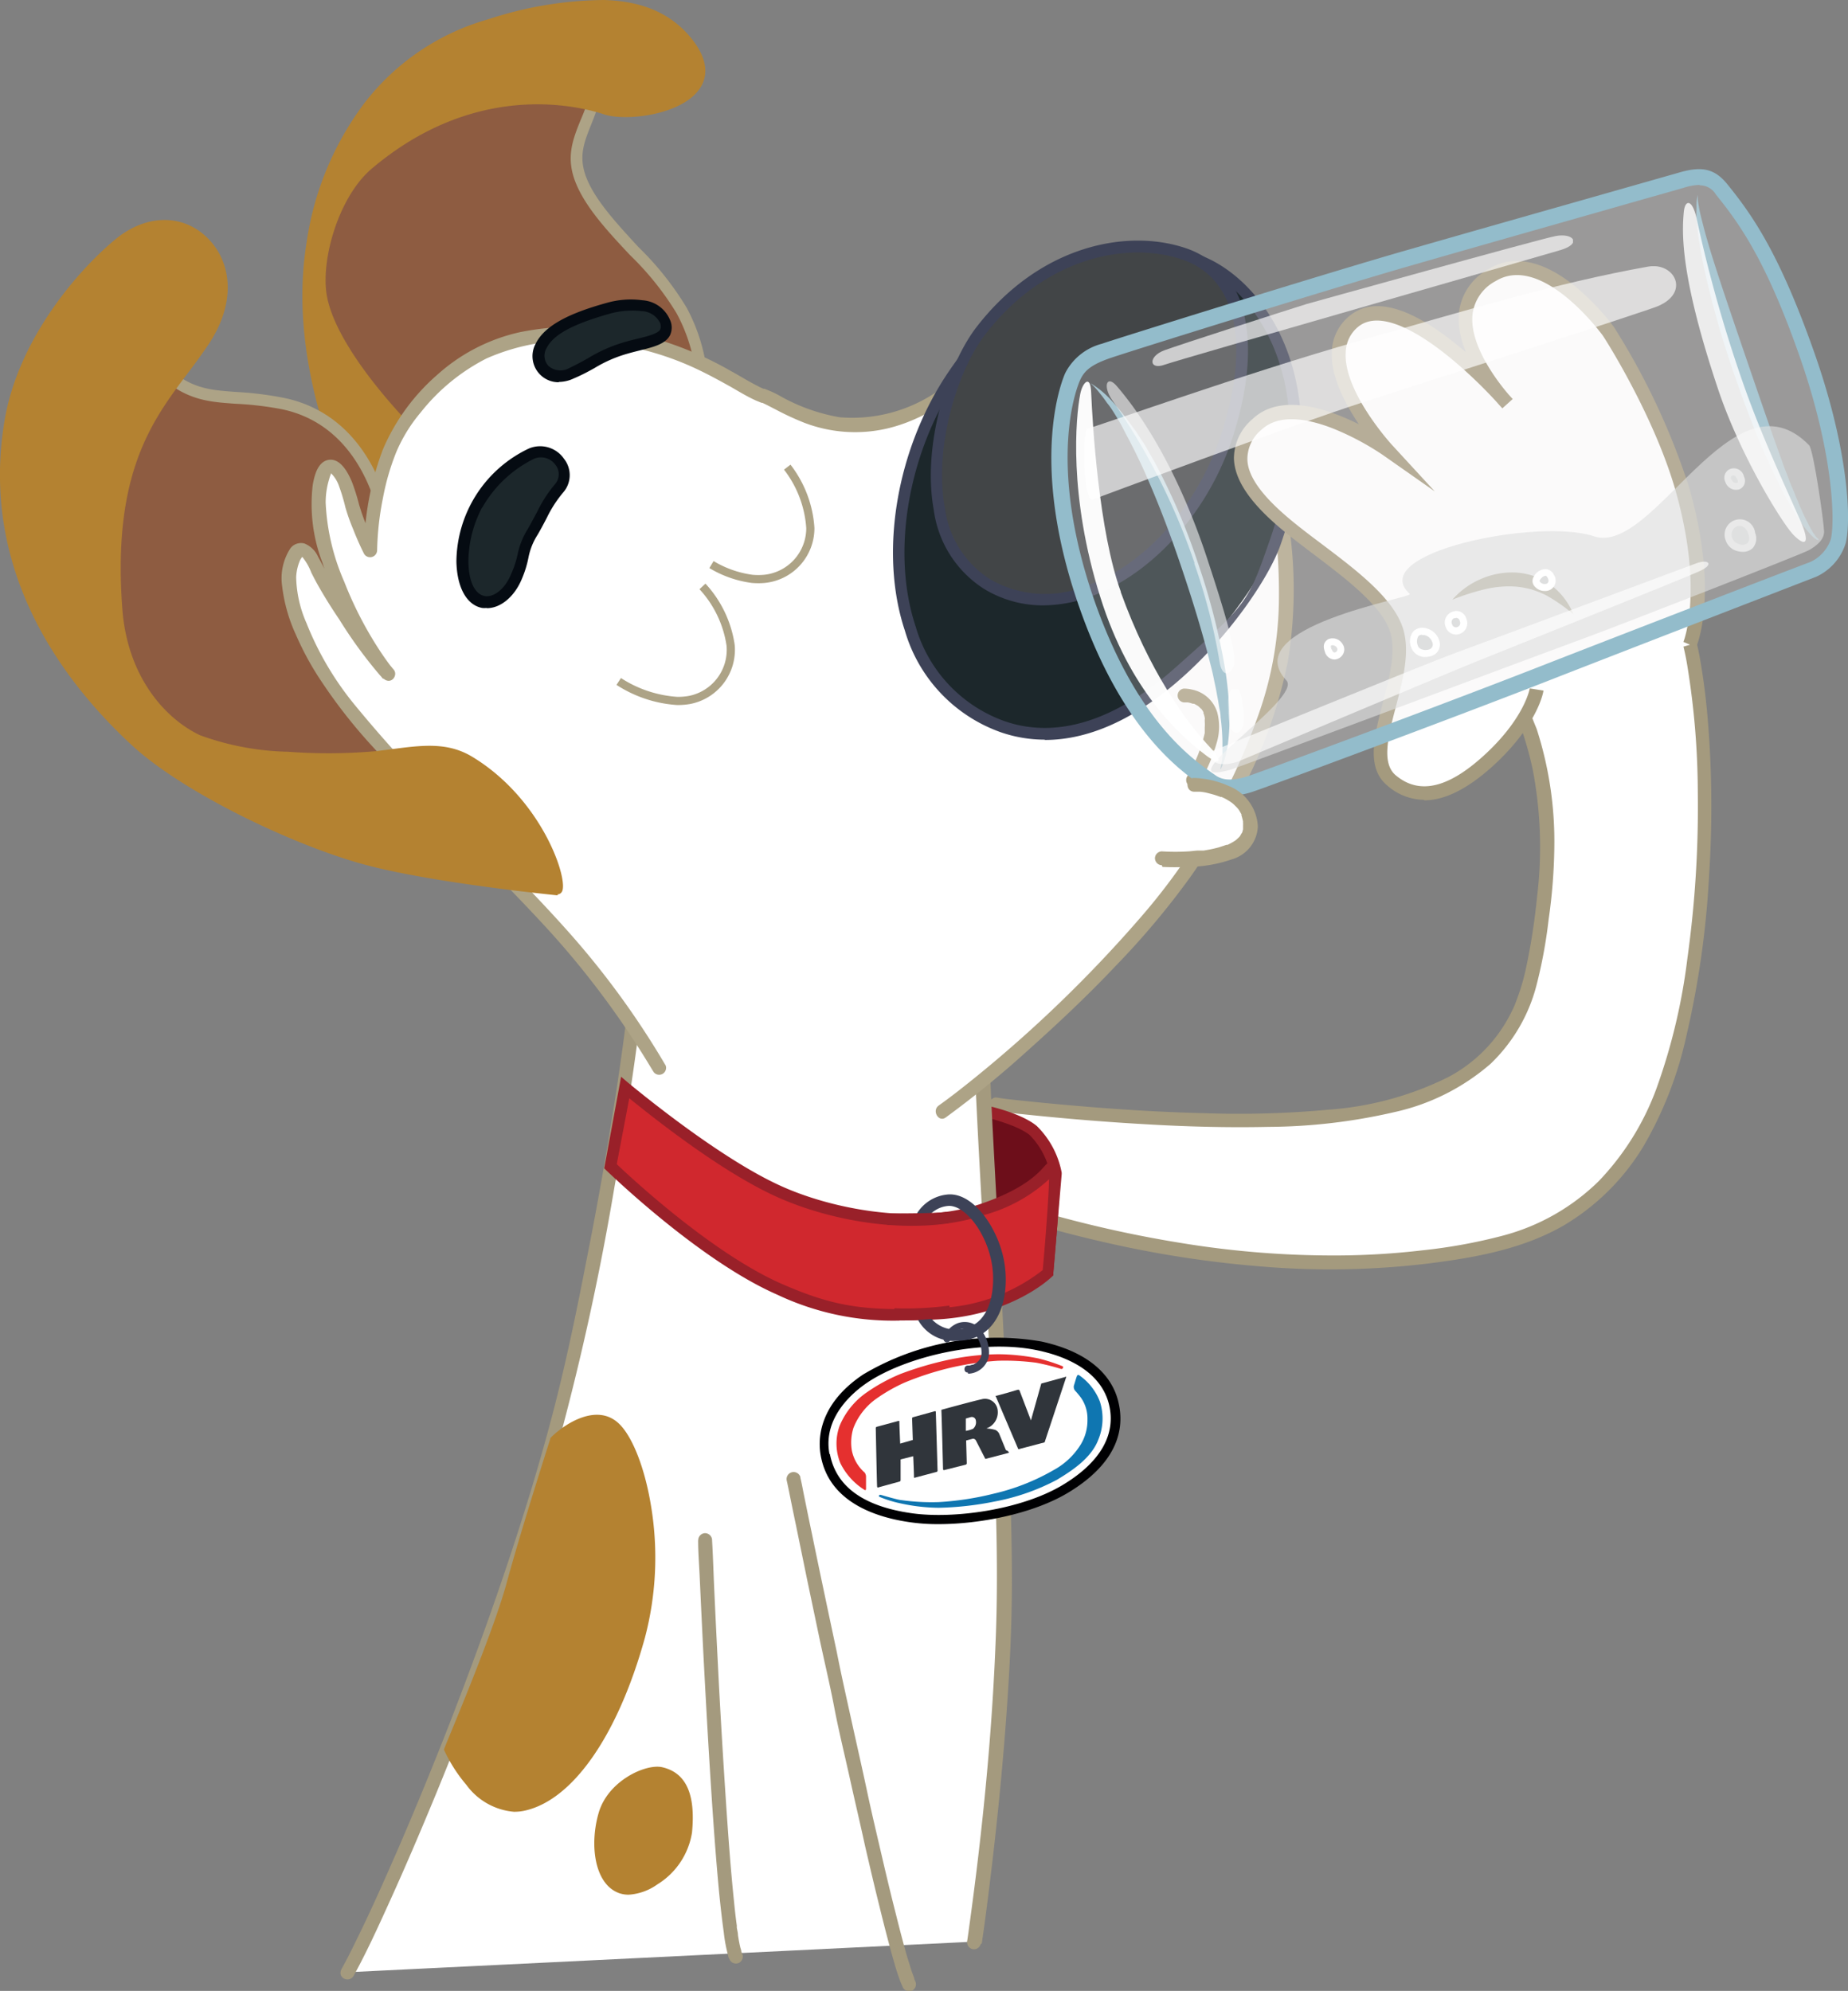 <svg xmlns="http://www.w3.org/2000/svg" xmlns:xlink="http://www.w3.org/1999/xlink" viewBox="0 0 178.52 192.29"><rect x="0" y="0" width="178.52" height="192.29" fill="#808080" stroke="none"/><defs><style>.cls-1,.cls-41{fill:none;}.cls-2{fill:#dedfdf;}.cls-3{fill:#fff;}.cls-4{fill:#93bccb;}.cls-5{fill:#a49a7e;}.cls-6{fill:#6d0e1a;}.cls-7{fill:#992029;}.cls-8{fill:#8e5c41;}.cls-9{fill:#ada386;}.cls-10{fill:#b48231;}.cls-11{fill:#1c272b;}.cls-12{fill:#3d4257;}.cls-13{fill:#424547;}.cls-14{fill:#e2f3f6;}.cls-15{fill:#000002;}.cls-16{fill:#050b12;}.cls-17{fill:#d0282e;}.cls-18{fill:#30353b;}.cls-19{fill:#e5302f;}.cls-20{fill:#0f76b1;}.cls-21{opacity:0.24;}.cls-22{clip-path:url(#clip-path);}.cls-23{fill:#edecec;}.cls-24{opacity:0.63;}.cls-25{clip-path:url(#clip-path-3);}.cls-26{clip-path:url(#clip-path-4);}.cls-27{opacity:0.56;}.cls-28{clip-path:url(#clip-path-5);}.cls-29{opacity:0.53;}.cls-30{clip-path:url(#clip-path-7);}.cls-31{opacity:0.81;}.cls-32{clip-path:url(#clip-path-9);}.cls-33{opacity:0.66;}.cls-34{clip-path:url(#clip-path-11);}.cls-35{clip-path:url(#clip-path-12);}.cls-36{clip-path:url(#clip-path-13);}.cls-37{clip-path:url(#clip-path-14);}.cls-38{clip-path:url(#clip-path-15);}.cls-39{opacity:0.97;}.cls-40{clip-path:url(#clip-path-17);}.cls-41{stroke:#ada386;stroke-miterlimit:10;stroke-width:0.79px;}</style><clipPath id="clip-path"><rect class="cls-1" x="102.17" y="17" width="75.46" height="59.16"/></clipPath><clipPath id="clip-path-3"><rect class="cls-1" x="116.99" y="41.17" width="59.22" height="33.44"/></clipPath><clipPath id="clip-path-4"><rect class="cls-1" x="116.99" y="41.17" width="59.22" height="33.44"/></clipPath><clipPath id="clip-path-5"><rect class="cls-1" x="106.96" y="36.84" width="12.32" height="28.2"/></clipPath><clipPath id="clip-path-7"><rect class="cls-1" x="118.62" y="66.58" width="1.55" height="4.26"/></clipPath><clipPath id="clip-path-9"><rect class="cls-1" x="162.58" y="19.61" width="11.87" height="32.73"/></clipPath><clipPath id="clip-path-11"><rect class="cls-1" x="111.32" y="22.74" width="40.63" height="12.62"/></clipPath><clipPath id="clip-path-12"><rect class="cls-1" x="111.32" y="22.74" width="40.63" height="12.62"/></clipPath><clipPath id="clip-path-13"><rect class="cls-1" x="116.92" y="54.25" width="48.13" height="19.56"/></clipPath><clipPath id="clip-path-14"><rect class="cls-1" x="116.92" y="54.25" width="48.13" height="19.56"/></clipPath><clipPath id="clip-path-15"><rect class="cls-1" x="104.72" y="25.71" width="57.2" height="22.56"/></clipPath><clipPath id="clip-path-17"><rect class="cls-1" x="103.94" y="36.86" width="13.77" height="36.66"/></clipPath></defs><g id="Layer_2" data-name="Layer 2"><g id="Layer_1-2" data-name="Layer 1"><path class="cls-2" d="M167,52.07c.31,1.16,2.75,1.39,2.22-.5s-2.65-1.11-2.22.5"/><path class="cls-3" d="M168.36,53.3a2,2,0,0,1-.48-.06,1.61,1.61,0,0,1-1.19-1.09,1.48,1.48,0,1,1,2.86-.67,1.41,1.41,0,0,1-.24,1.46,1.33,1.33,0,0,1-.95.36m-.31-2.49a.52.52,0,0,0-.18,0,.88.88,0,0,0-.54,1.15,1,1,0,0,0,.72.61.83.83,0,0,0,.78-.12.84.84,0,0,0,.08-.8c-.18-.65-.55-.86-.86-.86"/><path class="cls-2" d="M166.92,46.41c.31.85,1.54.72,1.18-.27s-1.49-.57-1.18.27"/><path class="cls-3" d="M167.66,47.31a1.12,1.12,0,0,1-1-.78h0a.91.91,0,0,1,.5-1.24,1,1,0,0,1,1.31.74.89.89,0,0,1-.44,1.23,1.13,1.13,0,0,1-.32.05m-.43-1a.46.46,0,0,0,.52.33c.14-.05.07-.28,0-.37-.12-.31-.31-.4-.45-.34s-.19.16-.11.38"/><path class="cls-4" d="M175.63,52.18a1.48,1.48,0,0,1-.47-.31l-.21-.2-.19-.21c-.13-.14-.25-.29-.36-.43a5,5,0,0,1-.34-.46c-.23-.3-.43-.62-.63-.94s-.39-.64-.58-1q-1.11-2-2-4c-1.24-2.72-2.29-5.51-3.27-8.33s-1.84-5.67-2.54-8.58c-.09-.36-.18-.73-.26-1.09s-.17-.73-.24-1.1c-.14-.74-.29-1.47-.4-2.21-.06-.37-.11-.74-.15-1.12s-.08-.74-.11-1.12,0-.75,0-1.13a3.55,3.55,0,0,1,.14-1.12,4.06,4.06,0,0,0,.09,1.1c.06.37.14.73.23,1.09.18.71.36,1.43.57,2.13.41,1.43.87,2.83,1.33,4.24.93,2.8,1.89,5.6,2.85,8.4s1.92,5.6,2.92,8.38l.38,1.05.39,1c.12.35.26.69.4,1s.27.69.41,1c.28.68.57,1.36.9,2a13.55,13.55,0,0,0,.52,1l.14.24.16.22a1.45,1.45,0,0,0,.38.4"/><path class="cls-3" d="M96.22,106.66s20.64,2.58,33,1.06c12.67-1.55,17.43-6.71,18.94-14.54C150.37,81.87,149.68,75,146.83,68c-4.39-10.66,8-21.8,15.47-8.58,2,3.45,3.74,20.16.75,36.68-2.16,12-7.05,21.4-19,24.08-18.56,4.16-37.62-.56-47.92-3.89"/><path class="cls-5" d="M96.22,107.33c1.39.17,2.78.31,4.18.45,3.32.33,6.65.6,10,.79,4,.24,8.07.36,12.1.27a55.22,55.22,0,0,0,12.22-1.43,21.06,21.06,0,0,0,9.27-4.66,16.05,16.05,0,0,0,4.42-7.52,46.51,46.51,0,0,0,1.19-6.42,53,53,0,0,0,.55-7,35.35,35.35,0,0,0-1.71-11.42,35.76,35.76,0,0,1-1.7-5.09,11.07,11.07,0,0,1,.22-4.65,9.38,9.38,0,0,1,.78-2,10,10,0,0,1,.54-1,8.34,8.34,0,0,1,.59-.8,8.63,8.63,0,0,1,.71-.77l.38-.34.34-.28a9.23,9.23,0,0,1,.84-.54,3.68,3.68,0,0,1,.44-.23l.19-.09.06,0,.09,0a8.84,8.84,0,0,1,1-.3l.45-.09h.13l.27,0a7,7,0,0,1,1,0,5.38,5.38,0,0,1,.9.16,8.29,8.29,0,0,1,3.91,2.49,15.09,15.09,0,0,1,1.86,2.49,7.77,7.77,0,0,1,.47.84l.06.14c.07.14,0-.11,0,0s.1.24.14.36a22.32,22.32,0,0,1,.9,3.69,76.89,76.89,0,0,1,1,12.15,105.71,105.71,0,0,1-1,16,57.61,57.61,0,0,1-3,12.62,25.72,25.72,0,0,1-5.54,8.9,20.76,20.76,0,0,1-9.31,5.3,51.65,51.65,0,0,1-7.72,1.41,73.46,73.46,0,0,1-8.13.5,90.78,90.78,0,0,1-15.18-1.2,114.78,114.78,0,0,1-12.81-2.82q-2.48-.69-4.92-1.48c-.82-.26-1.17,1-.36,1.29q5.56,1.8,11.26,3.07a104.22,104.22,0,0,0,14.5,2.2,79.27,79.27,0,0,0,16.15-.28c4.54-.57,9.18-1.39,13.18-3.72a22.32,22.32,0,0,0,7.61-7.57A36.85,36.85,0,0,0,162.92,100a88.23,88.23,0,0,0,2.18-15.43,102.27,102.27,0,0,0-.1-14.75c-.15-1.9-.37-3.79-.69-5.67a24.11,24.11,0,0,0-.91-3.82,12.9,12.9,0,0,0-2.57-4.14,10.27,10.27,0,0,0-4.27-3,7.79,7.79,0,0,0-8,2,11.67,11.67,0,0,0-3.35,8.64,13,13,0,0,0,.36,2.63,21.63,21.63,0,0,0,.91,2.6,33.67,33.67,0,0,1,1.59,5.3,39.77,39.77,0,0,1,.4,12.37,61.31,61.31,0,0,1-1.13,7.12,20.17,20.17,0,0,1-.63,2.18c-.11.32-.27.74-.37,1s-.29.64-.44.93a14.16,14.16,0,0,1-6.07,6.11,30.89,30.89,0,0,1-11.5,3.11,94.35,94.35,0,0,1-11.89.34c-3.87-.09-7.74-.32-11.6-.64q-3.8-.31-7.59-.73L96.22,106c-.36,0-.67.34-.67.67a.69.69,0,0,0,.67.67"/><path class="cls-6" d="M93.85,107.06s4.21.69,5.94,2.12a8,8,0,0,1,2.22,4.18l-.79,9.36a11.29,11.29,0,0,1-7.67-2c-4.07-2.64.3-13.71.3-13.71"/><path class="cls-7" d="M100.05,123.36a12.6,12.6,0,0,1-6.81-2.12c-4.39-2.86-.09-13.91.09-14.38l.17-.42.44.07c.18,0,4.38.73,6.21,2.24a8.51,8.51,0,0,1,2.41,4.51l0,.07v.08l-.83,9.77-.42.08a6.82,6.82,0,0,1-1.27.1m-5.84-15.67C93,110.94,91,118.43,93.85,120.3a11.26,11.26,0,0,0,6.85,1.91l.75-8.82a7.34,7.34,0,0,0-2-3.78c-1.28-1-4.13-1.7-5.23-1.92"/><path class="cls-3" d="M94.19,187.53a300.41,300.41,0,0,0,2.86-31.89c.3-12.43-1.76-43.52-2.1-52.13-.6-15.45-32.39-19.34-33.24-9.8A334.51,334.51,0,0,1,55.19,132c-4.88,21.66-17.57,51.15-21.59,58.49"/><path class="cls-5" d="M94.84,187.71c.32-2.14.59-4.29.85-6.44.61-5,1.11-10,1.48-14.94.35-4.69.6-9.39.58-14.09,0-3.7-.13-7.41-.26-11.11-.16-4.29-.36-8.57-.57-12.86q-.32-6.2-.66-12.38c-.17-3.23-.35-6.46-.51-9.69-.06-1.14-.06-2.3-.18-3.44a11.83,11.83,0,0,0-1.17-4,16.07,16.07,0,0,0-5.74-6.12A28.59,28.59,0,0,0,80.29,89a32.58,32.58,0,0,0-8.84-1.12,16.66,16.66,0,0,0-7.17,1.5A5.53,5.53,0,0,0,61,93.84c-.36,3.92-.9,7.82-1.49,11.71q-1.26,8.17-2.88,16.3C55.58,127.27,54.45,132.69,53,138c-1.29,4.78-2.78,9.51-4.37,14.21s-3.3,9.34-5.1,14q-2.39,6.13-5,12.19c-1.31,3-2.66,6.07-4.11,9-.45.93-.91,1.85-1.41,2.75s.74,1.43,1.16.67c1.22-2.22,2.28-4.54,3.33-6.85,1.61-3.53,3.13-7.1,4.61-10.68,3.67-8.93,7-18,9.92-27.22a255.08,255.08,0,0,0,7.32-31.38c.86-4.8,1.63-9.63,2.27-14.47.24-1.81.46-3.63.64-5.45,0-.37.08-.73.11-1.09,0,0,0-.1,0-.16,0,.18,0,0,0,0s.05-.23.08-.35a1.52,1.52,0,0,1,.09-.28.58.58,0,0,1,0-.14c.06-.16-.06.13,0,0a4.4,4.4,0,0,1,.31-.56s.21-.28.1-.15c.07-.08.13-.16.2-.23a3.63,3.63,0,0,1,.49-.47l.12-.11,0,0a3.15,3.15,0,0,1,.27-.19,6.74,6.74,0,0,1,.64-.38,7,7,0,0,1,1.26-.55,12.79,12.79,0,0,1,1.64-.45,24.46,24.46,0,0,1,8-.16,31.34,31.34,0,0,1,8.51,2.28,20.65,20.65,0,0,1,7,4.72,11.14,11.14,0,0,1,3.09,7c.13,2.58.25,5.17.39,7.75.43,8,.89,16.1,1.24,24.15.33,7.52.68,15.07.4,22.6-.34,9.29-1.28,18.72-2.54,27.85-.07.52-.14,1.05-.22,1.57a.7.7,0,0,0,.47.83.67.67,0,0,0,.82-.47"/><path class="cls-3" d="M76.68,142.81s9,44.39,11.18,48.82"/><path class="cls-5" d="M76,143c.09.4.17.79.25,1.19.22,1.09.44,2.17.67,3.26.33,1.62.67,3.25,1,4.88l1.26,6c.47,2.21,1,4.42,1.42,6.63s1,4.55,1.5,6.82,1,4.36,1.47,6.53c.45,1.94.9,3.87,1.38,5.79.37,1.52.75,3,1.17,4.54.27.95.53,1.91.89,2.83.08.18.15.36.23.53a.69.69,0,0,0,.92.24.7.7,0,0,0,.24-.92l-.09-.18c.12.24,0,0,0-.07s-.13-.36-.19-.53c-.17-.48-.31-1-.46-1.45-.4-1.39-.76-2.79-1.11-4.19-.47-1.84-.91-3.68-1.34-5.53-.49-2.12-1-4.24-1.45-6.36s-1-4.53-1.5-6.8-1-4.48-1.44-6.72q-.66-3.09-1.31-6.18c-.36-1.71-.72-3.43-1.07-5.14-.26-1.23-.51-2.46-.76-3.69-.12-.58-.22-1.17-.36-1.74a.22.22,0,0,1,0-.08.69.69,0,0,0-.83-.46A.68.68,0,0,0,76,143"/><path class="cls-3" d="M68.11,148.77s1.51,37,3,40.25"/><path class="cls-5" d="M67.44,148.77c0,1.24.11,2.48.16,3.72.14,3,.28,6,.44,9,.2,3.73.41,7.46.65,11.18.22,3.38.46,6.76.78,10.14.13,1.28.27,2.56.45,3.84a13.92,13.92,0,0,0,.42,2.23c0,.15.11.3.17.44a.68.68,0,0,0,.92.24.69.69,0,0,0,.24-.92c0-.11.07.19,0,.09l0-.07-.06-.18c0-.13-.07-.27-.1-.41-.09-.38-.16-.77-.22-1.16,0-.23-.07-.47-.11-.71a1.23,1.23,0,0,1,0-.19c0,.24,0,0,0,0l-.06-.44q-.12-.94-.21-1.89c-.34-3.26-.57-6.52-.79-9.79q-.37-5.58-.67-11.16c-.16-3.14-.32-6.27-.46-9.4-.07-1.51-.11-3-.2-4.51v-.07a.69.69,0,0,0-.67-.67.68.68,0,0,0-.67.67"/><path class="cls-8" d="M55.8,55.77c-3.65-.12-19.33-10-21.18-14.4S30.38,34.5,30.29,28C30.2,22.6,35,11,40.19,8s12.7-6.56,15.43-5.1,2.82,2.44,2,6-2.74,5.24-1.45,8.52c1.7,4.31,7.58,8.45,9.71,12.56a16.85,16.85,0,0,1,1.43,12.48c-1.12,3.93-.63,13.68-11.47,13.3"/><path class="cls-9" d="M56.38,56.34h-.6C52.05,56.2,36.1,46.4,34.11,41.59c-.48-1.16-1-2.19-1.51-3.18A20.84,20.84,0,0,1,29.73,28c0-2.78,1.11-7,3-11.13,2.88-6.2,5.73-8.5,7.18-9.32,5.65-3.21,13-6.7,16-5.11C59,4.12,59,5.5,58.12,9a21.66,21.66,0,0,1-1,3c-.73,1.83-1.26,3.16-.46,5.2.88,2.21,3,4.47,5,6.65a29.22,29.22,0,0,1,4.66,5.85,17.36,17.36,0,0,1,1.46,12.9c-.18.62-.31,1.4-.47,2.31-.4,2.31-.9,5.19-2.49,7.5-1.78,2.59-4.62,3.9-8.46,3.9M54,3.15c-2.59,0-7.43,1.91-13.54,5.37-2.26,1.28-4.71,4.5-6.72,8.82C31.94,21.22,30.8,25.4,30.84,28a19.63,19.63,0,0,0,2.75,9.91c.52,1,1,2.07,1.55,3.26,1.8,4.34,17.42,13.94,20.68,14.06h.58c8,0,9.06-6,9.83-10.48.16-.9.31-1.75.5-2.43a16.25,16.25,0,0,0-1.38-12.08,28.15,28.15,0,0,0-4.49-5.6c-2.11-2.25-4.29-4.59-5.25-7s-.3-4.11.46-6a19.64,19.64,0,0,0,1-2.84c.85-3.5.67-4.1-1.68-5.36A2.85,2.85,0,0,0,54,3.15"/><path class="cls-10" d="M35.66,50.76s-7.92-13.33-5.74-27.09C31.53,13.5,37.23,5.14,47.3,2.2c8.07-2.37,15-3.06,19,1.42,5.32,6.06-4.63,8.16-7.76,7.13C56.35,10,46.21,7.15,35.7,16c-3.14,2.65-5,8.59-4.49,12.37.66,4.48,5.71,10.22,7.75,12.41s-3.3,9.94-3.3,9.94"/><path class="cls-10" d="M35.64,51.38l-.27-.45c-.08-.13-7.95-13.6-5.78-27.32A29.39,29.39,0,0,1,35.17,10a23,23,0,0,1,12-8.14A36.61,36.61,0,0,1,58.34,0c3.59.1,6.26,1.21,8.18,3.39,2.12,2.42,1.77,4.13,1.1,5.13-1.71,2.6-7.15,3.21-9.22,2.54-2.75-.91-12.51-3.21-22.49,5.23-3.12,2.64-4.88,8.55-4.37,12.06.64,4.33,5.57,10,7.67,12.23S36.5,50.13,35.93,51ZM57.82.69A38.33,38.33,0,0,0,47.39,2.52,22.43,22.43,0,0,0,35.7,10.43a28.72,28.72,0,0,0-5.45,13.29c-1.91,12.05,4.09,23.93,5.43,26.4,1.57-2.37,4.47-7.54,3-9.07-2.65-2.83-7.2-8.24-7.84-12.6-.54-3.69,1.21-9.8,4.6-12.66,10.24-8.67,20.3-6.29,23.13-5.36,1.93.63,7,0,8.46-2.27.78-1.18.43-2.63-1-4.31C64.16,1.73,61.52.69,57.82.69"/><path class="cls-8" d="M50.12,71S37.53,50.4,36.46,47.51c-.69-1.86-2.92-7.26-9.14-8.54-5.85-1.2-8.19.44-12.51-4-1.49-1.55-5.15-3.65-6.72.61s-2,14.87,0,20,4.65,11.79,7.5,14.3S27.11,77.31,32,77.89s20.37,7,22.1,6-4-13-4-13"/><path class="cls-9" d="M53.55,84.57c-1.56,0-4.84-1-10.79-3-4.27-1.41-8.69-2.87-10.85-3.13-5-.6-13.84-5.67-16.7-8.2S9.66,61,7.57,55.73,6,39.51,7.56,35.35a3.92,3.92,0,0,1,2.76-2.8c1.94-.41,4,1.06,4.89,2,2.86,3,4.77,3.1,7.65,3.31a32.89,32.89,0,0,1,4.57.57c4.43.91,7.74,4,9.56,8.89,1,2.8,13.48,23.14,13.6,23.35l0,0s1.45,3.07,2.64,6.18c2.28,5.91,1.86,7.11,1.07,7.52a1.63,1.63,0,0,1-.78.15M11,33.59a2.3,2.3,0,0,0-.45,0c-.84.17-1.49.88-1.94,2.1-1.6,4.33-1.89,14.8,0,19.58S13.2,67,16,69.41s11.35,7.36,16.1,7.92c2.27.27,6.74,1.75,11.06,3.19,4.12,1.36,9.74,3.22,10.68,2.92.08-.16.36-1.2-1.7-6.47-1.09-2.8-2.32-5.45-2.46-5.75C48.92,70.06,37,50.58,35.94,47.7c-1.68-4.52-4.7-7.35-8.74-8.18A31.32,31.32,0,0,0,22.78,39c-3-.21-5.21-.37-8.38-3.64A5.31,5.31,0,0,0,11,33.59"/><path class="cls-3" d="M63.7,103.2a92.47,92.47,0,0,0-8.31-11.67c-4.64-5.43-14.4-14.76-17.23-18s-8.19-8.4-10-15.94c-.66-2.71.63-6.79,2.37-2.9,1.37,3.09,6.26,10,7,10.4a34.87,34.87,0,0,1-5.82-11.36c-1.19-3.88-1-5.9-.63-7.47.67-2.51,2.21-.65,2.82,2a27.08,27.08,0,0,0,1.93,5s.06-8.21,3.53-12.79c3.59-4.74,8.14-8.66,17.36-8.2s14.42,5,17,5.95,8.75,6.29,18.33-.61c7.31-5.27,9.45-7.33,16.68-7.78s15.77,8.51,15.56,28.92c-.11,10.16-6.73,22-12.11,28.57a129.85,129.85,0,0,1-21.12,20"/><path class="cls-9" d="M64.28,102.87a81.37,81.37,0,0,0-9-12.45c-3.76-4.27-7.85-8.26-11.85-12.31a129.1,129.1,0,0,1-9.14-10,29.6,29.6,0,0,1-4.68-7.92,11.58,11.58,0,0,1-1-4.43A4.56,4.56,0,0,1,29,54.08a3,3,0,0,1,.23-.34s0,0,0,0-.1,0-.12,0c.15,0,0,0,0,0s-.05,0,0,0a.27.27,0,0,1,.1.06,5.43,5.43,0,0,1,.86,1.5c.23.46.47.92.73,1.37.62,1.09,1.29,2.15,2,3.2a43.66,43.66,0,0,0,3.87,5.31,2.57,2.57,0,0,0,.52.47c.69.42,1.29-.49.82-1l-.13-.15a1,1,0,0,0-.13-.16s.06.08,0,0l-.11-.14c-.42-.56-.81-1.13-1.18-1.71a36.13,36.13,0,0,1-3.2-6.29,21.39,21.39,0,0,1-1.8-7.65,7.68,7.68,0,0,1,.34-2.28A3.53,3.53,0,0,1,32,45.7a.13.13,0,0,1-.1,0l.07,0a3.21,3.21,0,0,1,.74,1.14,18.25,18.25,0,0,1,.66,2.18,19,19,0,0,0,.74,2.08c.32.82.67,1.62,1.07,2.41a.68.68,0,0,0,1.25-.34A28.23,28.23,0,0,1,37,48.07a23.14,23.14,0,0,1,1.3-4.45,15,15,0,0,1,2.32-3.76A19.22,19.22,0,0,1,47,34.62,20.31,20.31,0,0,1,57.2,33a28.39,28.39,0,0,1,10,2.59c1.18.55,2.31,1.17,3.44,1.8.78.45,1.55.92,2.37,1.29l.56.23.08,0,.26.12c.33.16.66.34,1,.51a27,27,0,0,0,2.78,1.29,13.73,13.73,0,0,0,8,.56c7-1.64,11.4-8.32,18.3-10.18a22.72,22.72,0,0,1,4.77-.71,9.45,9.45,0,0,1,1.19,0,8.79,8.79,0,0,1,1.09.18,10.53,10.53,0,0,1,4.59,2.43c3.93,3.44,5.88,8.71,6.91,13.7a54.67,54.67,0,0,1,1,11.49,34,34,0,0,1-2.09,11.06,60,60,0,0,1-11,18.94,126.51,126.51,0,0,1-16.53,16c-1.06.85-2.13,1.69-3.24,2.48-.69.5,0,1.66.68,1.15A95.79,95.79,0,0,0,99,101.72c3-2.68,6-5.48,8.76-8.41a77.7,77.7,0,0,0,7.17-8.52,64,64,0,0,0,5.72-9.8,46.36,46.36,0,0,0,3.78-11.22,42.85,42.85,0,0,0,.23-12c-.6-6-2.11-12.42-5.91-17.31-2.34-3-5.81-5.47-9.78-5.34a20.59,20.59,0,0,0-8.85,2.16c-3.32,1.72-6.15,4.25-9.26,6.3a14.51,14.51,0,0,1-9.75,2.72,17.83,17.83,0,0,1-5.94-2.16c-.31-.16-.63-.32-1-.46l-.31-.13-.11,0c-.18-.08-.36-.16-.54-.26-.9-.45-1.77-1-2.65-1.48A33.82,33.82,0,0,0,62,32.36a26.83,26.83,0,0,0-11.76-.28,17.62,17.62,0,0,0-8,4.12A19.89,19.89,0,0,0,37,43.38a28.27,28.27,0,0,0-1.79,8.38c0,.5-.07,1-.07,1.5l1.24-.34c-.36-.72-.69-1.46-1-2.21a21.16,21.16,0,0,1-.7-2A19.4,19.4,0,0,0,34,46.55c-.37-.88-1.13-2.38-2.33-2.12-1,.23-1.31,1.54-1.46,2.42a15.79,15.79,0,0,0,.93,7.48,38.11,38.11,0,0,0,3.51,7.82A25.6,25.6,0,0,0,37,65.57l.81-1c-.11-.07.1.11,0,0l-.1-.1c-.11-.11-.21-.21-.31-.33-.25-.3-.5-.61-.74-.92-.73-1-1.42-1.94-2.1-2.94s-1.47-2.21-2.15-3.35-1.09-2.11-1.68-3.15a2.44,2.44,0,0,0-1.33-1.29,1.29,1.29,0,0,0-1.34.46,5.3,5.3,0,0,0-.81,3.63,15.61,15.61,0,0,0,1.35,4.76A28.19,28.19,0,0,0,31,65.74a51,51,0,0,0,5.25,6.65c1.36,1.51,2.71,3,4.12,4.46,4.09,4.2,8.29,8.29,12.26,12.59a84.39,84.39,0,0,1,10.3,13.76l.21.34a.67.67,0,0,0,1.15-.67"/><path class="cls-11" d="M123.19,52.39c-2,5.58-14.15,22-26.31,17.82s-12.73-22.29-4.78-34,16.76-13,22.88-11.29,13.83,11.36,8.21,27.5"/><path class="cls-12" d="M100.93,71.44a13,13,0,0,1-4.24-.71,14.79,14.79,0,0,1-9.28-9.83c-2.51-7.53-.81-17.59,4.23-25,9-13.22,18.56-12.89,23.49-11.52,3.23.9,6.31,3.64,8.25,7.34,2.08,4,3.83,10.84.33,20.88-1.07,3.08-4.76,8.61-9.48,12.81-5.23,4.66-9.75,6.06-13.3,6.06m9.57-46.61c-4.9,0-11.56,2.25-17.94,11.67-4.85,7.16-6.5,16.83-4.1,24a13.75,13.75,0,0,0,8.6,9.13c6.35,2.19,12.44-1.58,16.43-5.13,7.05-6.27,7.05-6.27,9.17-12.35,3.37-9.66,1.71-16.2-.27-20-1.8-3.43-4.62-6-7.56-6.79a16.59,16.59,0,0,0-4.33-.59"/><path class="cls-13" d="M94.75,31.92c-4,5.25-7.44,19.52.51,24.44s19.37-2.5,23.2-14.13c3-8.94,1.6-15.79-4.09-17.72s-13.81-.1-19.62,7.41"/><path class="cls-12" d="M100.74,58.47A10.88,10.88,0,0,1,95,56.84a10.71,10.71,0,0,1-4.8-7.61c-1.12-6.14,1.28-13.94,4.14-17.65,6.13-7.92,14.58-9.53,20.24-7.6a8.51,8.51,0,0,1,5.65,6.64c.7,3.18.28,7.25-1.21,11.79-2.33,7.07-7.67,13-13.6,15.19a13.57,13.57,0,0,1-4.65.87M95.2,32.27c-2.72,3.51-5,10.92-3.93,16.76a9.66,9.66,0,0,0,4.28,6.86,10.56,10.56,0,0,0,9.46.66c5.62-2,10.69-7.73,12.92-14.49,2.92-8.87,1.52-15.23-3.74-17s-13.21-.26-19,7.23"/><path class="cls-14" d="M57.41,62.34c1.38,2.08,6.85,7.3,10.83,4.6s1.24-8.87-1.82-12.07-7.44-5.6-10.1-3.71-2.3,6,1.09,11.18"/><path class="cls-9" d="M65.74,68.15A5.94,5.94,0,0,1,64.58,68c-3.4-.68-6.6-4-7.54-5.44-3.51-5.33-3.87-9.73-1-11.79,1.36-1,3.2-1,5.33-.11a16.82,16.82,0,0,1,5.35,3.87c2.11,2.2,4.23,6,3.9,9.13a4.82,4.82,0,0,1-2.15,3.62,4.77,4.77,0,0,1-2.75.84M57.79,62.1c1,1.47,4,4.47,7,5.05A4.15,4.15,0,0,0,68,66.57a4,4,0,0,0,1.76-3c.3-2.84-1.68-6.36-3.65-8.42-4.07-4.25-7.79-4.87-9.52-3.64-2.46,1.74-2,5.69,1.21,10.57"/><path class="cls-14" d="M65.57,51.35c1.9,2.18,7,7.17,11.33,3.42,3.69-3.16-.85-9.62-2.44-11.29s-7.27-5.7-10.58-2.8-1.34,7.21,1.69,10.67"/><path class="cls-9" d="M73.45,56.57c-3.45,0-6.71-3.19-8.22-4.93-4-4.51-4.56-8.74-1.65-11.29,3.55-3.11,9.46,1,11.2,2.82,1.09,1.14,4.15,5.19,4,8.7a4.44,4.44,0,0,1-1.56,3.24,5.6,5.6,0,0,1-3.74,1.46M65.9,51.06a16.82,16.82,0,0,0,4.61,3.83c2.31,1.18,4.36,1,6.1-.46a3.57,3.57,0,0,0,1.25-2.61c.15-3-2.44-6.69-3.72-8-1.53-1.61-7-5.42-10-2.77-.93.82-3.57,4,1.73,10"/><path class="cls-15" d="M76,46.2c1.91,2.39,2.37,5.21,1,6.3s-4,0-5.94-2.35-2.37-5.21-1-6.3,4,0,5.94,2.35"/><path class="cls-15" d="M75.67,53.27c-1.5,0-3.37-1.06-4.85-2.91-2.07-2.57-2.49-5.55-1-6.78s4.34-.17,6.41,2.41,2.48,5.55,1,6.77a2.42,2.42,0,0,1-1.56.51M71.4,43.75a1.75,1.75,0,0,0-1.12.36c-1.19,1-.71,3.63,1.06,5.83s4.27,3.26,5.47,2.3.7-3.63-1.06-5.83c-1.33-1.65-3.06-2.66-4.35-2.66"/><path class="cls-15" d="M69,56.75c1.79,2.24,2.07,5,.62,6.15s-4.07.29-5.86-1.94-2.07-5-.62-6.14,4.07-.3,5.86,1.93"/><path class="cls-15" d="M68.07,63.74a6.29,6.29,0,0,1-4.56-2.57c-1.9-2.38-2.16-5.34-.57-6.62s4.43-.38,6.33,2,2.16,5.34.57,6.62a2.79,2.79,0,0,1-1.77.58m-3.34-9.11a2.11,2.11,0,0,0-1.37.45c-1.3,1-1,3.58.67,5.67s4.09,2.93,5.39,1.89,1-3.59-.67-5.68a5.67,5.67,0,0,0-4-2.33"/><path class="cls-3" d="M73.61,44.74c.84,1,1,2.31.41,2.81s-1.81,0-2.65-1-1-2.31-.42-2.81,1.81,0,2.66,1"/><path class="cls-3" d="M73.4,48.08a3.17,3.17,0,0,1-2.29-1.34c-1-1.22-1.14-2.66-.37-3.28s2.15-.15,3.13,1.07,1.13,2.66.36,3.28a1.33,1.33,0,0,1-.83.27m-1.83-4.22a.66.66,0,0,0-.41.12c-.4.33-.31,1.37.47,2.34s1.78,1.29,2.18,1,.32-1.37-.47-2.34a2.55,2.55,0,0,0-1.77-1.09"/><path class="cls-3" d="M67,55.51c.7.87.79,2,.21,2.42s-1.61.13-2.31-.74-.79-1.94-.21-2.41,1.61-.13,2.31.73"/><path class="cls-3" d="M66.6,58.47a2,2,0,0,1-.57-.09,3.1,3.1,0,0,1-2-2.51,1.5,1.5,0,0,1,.49-1.35c.74-.59,2-.24,2.78.78s.9,2.3.16,2.89a1.32,1.32,0,0,1-.85.28M65.37,54.9a.72.72,0,0,0-.44.14.87.87,0,0,0-.25.77,2.46,2.46,0,0,0,1.55,1.93.86.86,0,0,0,.8-.08c.43-.34.31-1.23-.26-1.94a2,2,0,0,0-1.4-.82"/><path class="cls-11" d="M46.07,48.8a12.07,12.07,0,0,0-1.38,5.38c.1,5.21,3.84,4.89,5.22,1.46.93-2.3.31-2.11,1.54-4.29A23.78,23.78,0,0,1,54,47.13c1.48-1.72-.57-4.22-2.66-3.33a12.19,12.19,0,0,0-5.27,5"/><path class="cls-16" d="M47,58.72a2,2,0,0,1-.42,0c-1.51-.28-2.44-2-2.49-4.49a12.2,12.2,0,0,1,7-10.91,2.8,2.8,0,0,1,3.4,1,2.54,2.54,0,0,1-.09,3.25A11.62,11.62,0,0,0,52.83,50c-.24.46-.52,1-.89,1.64a6.29,6.29,0,0,0-.88,2.16,10.12,10.12,0,0,1-.63,2.07c-.71,1.75-2.06,2.87-3.39,2.87M46.58,49a11.35,11.35,0,0,0-1.33,5.15c0,2,.62,3.24,1.57,3.42.79.14,1.92-.55,2.57-2.16A9,9,0,0,0,50,53.55a7.43,7.43,0,0,1,1-2.48c.36-.64.63-1.16.88-1.61a12.58,12.58,0,0,1,1.73-2.69,1.46,1.46,0,0,0,.05-1.87,1.72,1.72,0,0,0-2.07-.59,11.69,11.69,0,0,0-5,4.71"/><path class="cls-11" d="M60.4,33.63c-2.36.7-3,1.41-5.2,2.44s-3.88-.88-3-2.64c.72-1.43,2.63-2.59,6.55-3.66,1.92-.52,4.76-.5,5.42,1.31S62.59,33,60.4,33.63"/><path class="cls-16" d="M54,36.92a2.52,2.52,0,0,1-2.24-3.75c.84-1.65,3-2.86,6.9-3.93A8.42,8.42,0,0,1,62.05,29a3.1,3.1,0,0,1,2.67,1.89,1.77,1.77,0,0,1,0,1.5c-.45.85-1.6,1.13-2.93,1.46-.4.1-.8.2-1.21.32a12.82,12.82,0,0,0-3.15,1.38c-.54.3-1.15.64-2,1a3.45,3.45,0,0,1-1.46.34M61,30a7.94,7.94,0,0,0-2,.27c-3.56,1-5.53,2-6.21,3.37a1.45,1.45,0,0,0,.19,1.7,1.75,1.75,0,0,0,2.05.19c.78-.37,1.35-.69,1.89-1a14.23,14.23,0,0,1,3.39-1.48c.43-.13.85-.23,1.25-.33,1-.24,2-.49,2.22-.9,0-.05.11-.21,0-.6a2.07,2.07,0,0,0-1.81-1.17A6.37,6.37,0,0,0,61,30"/><path class="cls-10" d="M53.77,86.09s-11.34-1.11-18-2.82-17.83-7-22.94-11.7C7.21,66.36-1.71,55.68.76,40.73,2.2,32.06,8.91,25.35,11.5,23.29,17.7,18.35,25,25.23,20,33c-3.75,5.8-9.68,9.9-8.47,25.94.47,6.18,3.85,10.64,7.71,12.45s13.44,2,17.18,1.56,6.48-1.09,9.15.54C53,78,55,86.76,53.77,86.09"/><path class="cls-10" d="M53.89,86.46a.52.52,0,0,1-.21,0c-.88-.09-11.63-1.19-18-2.83-6.81-1.74-18-7-23.08-11.78C5.73,65.45-1.92,54.88.43,40.68,1.78,32.5,7.9,25.74,11.29,23c2.84-2.26,6.2-2.34,8.55-.21s3.2,6,.4,10.33c-.67,1-1.39,2-2.16,3-3.39,4.52-7.25,9.64-6.26,22.72.5,6.61,4.21,10.63,7.52,12.18a26.45,26.45,0,0,0,8.51,1.59,52.14,52.14,0,0,0,8.49-.06l1.34-.17c3.12-.41,5.58-.74,8,.75,6.73,4.1,9.28,11.88,8.6,13a.48.48,0,0,1-.42.25M15.89,22a6.8,6.8,0,0,0-4.18,1.6C8.39,26.2,2.41,32.81,1.09,40.79-1.21,54.7,6.31,65.07,13,71.32c5,4.7,16.06,9.9,22.79,11.62,6.41,1.64,17.23,2.74,17.95,2.82.15-1.18-1.95-8.1-8.4-12-2.24-1.36-4.49-1.07-7.59-.66l-1.35.17c-3.92.48-13.49.23-17.37-1.59-3.47-1.63-7.37-5.83-7.89-12.73-1-13.33,2.92-18.56,6.39-23.17.76-1,1.47-2,2.12-3,2.6-4,1.73-7.64-.28-9.46A5.14,5.14,0,0,0,15.89,22"/><path class="cls-17" d="M59,112.63l1.44-7.58s8.32,7,14.67,9.94c4.76,2.2,13.16,4.06,19.78,1.85,6.15-2,6.61-4.49,6.93-4.09s-.56,10.19-.56,10.19-3.67,3.59-10.77,4-10.23-.2-15.15-2.35C67.84,121.27,59,112.63,59,112.63"/><path class="cls-7" d="M86.91,127.55a26.12,26.12,0,0,1-11.82-2.5c-7.48-3.27-16.14-11.66-16.51-12l-.21-.21L60,104l.73.62c.09.06,8.34,7,14.54,9.85,5,2.32,13.22,3.89,19.38,1.84,4.26-1.43,5.66-3,6.25-3.67.26-.28.46-.5.79-.5a.69.69,0,0,1,.5.25c.16.2.46.58-.44,10.59l0,.21-.15.14c-.16.15-3.91,3.74-11.13,4.11-1.31.07-2.49.1-3.58.1M59.58,112.44c1.39,1.33,9.3,8.68,16,11.59,5,2.18,8.06,2.66,14.89,2.31a17.38,17.38,0,0,0,10.26-3.67c.27-3,.57-6.93.61-8.77A15.14,15.14,0,0,1,95,117.37c-6.48,2.16-14.81.62-20.2-1.88S63,107.86,60.79,106.08Z"/><path class="cls-3" d="M79.73,140.53c-.68-3.6,2.11-6.21,3.91-7.41A25,25,0,0,1,100.5,130c4.28.93,6.5,3,7.11,5.57.36,1.5.71,5-4.72,8.25-4.1,2.46-10.77,3.32-14.74,2.78-2.28-.31-7.51-1.3-8.42-6.08"/><path class="cls-15" d="M90.66,147.21a18.65,18.65,0,0,1-2.57-.16c-3.55-.47-8-2-8.8-6.44-.26-1.37-.38-4.87,4.1-7.86a25.35,25.35,0,0,1,17.21-3.18c5.26,1.15,7,3.85,7.45,5.9.55,2.32.14,5.71-4.93,8.74-3.37,2-8.45,3-12.46,3m-10.49-6.77c.6,3.17,3.3,5.09,8,5.73,4,.54,10.46-.34,14.45-2.72,3.65-2.18,5.21-4.87,4.52-7.77-.62-2.59-3-4.4-6.78-5.23-5.56-1.22-12.9.64-16.52,3.05-1.34.89-4.39,3.36-3.71,6.94"/><path class="cls-18" d="M84.81,143.68s-.06,0-.08-.1-.13-5.66-.13-5.66a.13.13,0,0,1,.09-.11l2.07-.56s.13-.06.12.06.08,2.12.08,2.12l1.22-.35L88.11,137s0-.1.1-.12l2.07-.57s.11-.05.12.06.17,5.69.17,5.69a.14.14,0,0,1-.11.11l-2.07.55s-.11.06-.1-.07-.07-2-.07-2l-1.22.31s0,2,0,2a.14.14,0,0,1-.11.14l-2.11.58"/><path class="cls-18" d="M91.17,142l2.14-.54a.15.15,0,0,0,.08-.13c0-.1-.06-2.2-.06-2.2l.65-.17a.32.32,0,0,1,.29.16l.88,1.72a.07.07,0,0,0,.09.06l2.22-.58s0-.05-.06-.13-.21-.09-.24-.16l-.64-1.56a.77.77,0,0,0-.37-.36,3.72,3.72,0,0,0-.87-.14,1.65,1.65,0,0,0,1.1-1.73,1.23,1.23,0,0,0-1.56-1.09c-.68.14-3.82,1-3.82,1s-.08,0-.06.11.16,5.67.16,5.67Z"/><path class="cls-3" d="M93.3,138.2l0-1.19.49-.14a.39.39,0,0,1,.48.34A.83.83,0,0,1,94,138a3,3,0,0,1-.68.2"/><path class="cls-18" d="M96.16,134.79l2.2,5.16s.08.05.12,0l2.43-.64L103,133s0-.08-.11,0l-2.3.63-1,3.56-1.11-2.91s-.09-.08-.16-.05-2,.58-2.1.59-.07.07-.07.07"/><path class="cls-19" d="M83.66,143.85s0-1.11,0-1.25a.72.72,0,0,0-.13-.37,3.84,3.84,0,0,1-1.24-2.13,4.66,4.66,0,0,1,.16-2.2,6.27,6.27,0,0,1,2.14-2.76,16.17,16.17,0,0,1,2.79-1.6,29.17,29.17,0,0,1,4.12-1.36,28.35,28.35,0,0,1,4.87-.75,23.07,23.07,0,0,1,3.74.19,21.74,21.74,0,0,1,2.36.59c.19.08.3-.18.18-.25a17.11,17.11,0,0,0-2.37-.76,20.13,20.13,0,0,0-3.82-.4,24.33,24.33,0,0,0-5.16.61A32,32,0,0,0,87,132.7a17.06,17.06,0,0,0-3.22,1.75,7.38,7.38,0,0,0-2.67,3.26,5,5,0,0,0,.07,3.61,6.36,6.36,0,0,0,2.33,2.58.08.08,0,0,0,.14-.05"/><path class="cls-20" d="M85.05,144.38a.11.11,0,0,0-.1.19,11.07,11.07,0,0,0,2.07.64,17.75,17.75,0,0,0,3.66.42,30.18,30.18,0,0,0,5.43-.61,21,21,0,0,0,6-2.1c1.2-.73,3.3-2,4-3.9a5.3,5.3,0,0,0,.14-3.65,5.47,5.47,0,0,0-2-2.54c-.12-.08-.17,0-.21.06s-.25.79-.3.94a.58.58,0,0,0,.1.47,7.86,7.86,0,0,1,.59.71,3.5,3.5,0,0,1,.62,2.09,4.5,4.5,0,0,1-.67,2.45,7,7,0,0,1-2.62,2.45,21.06,21.06,0,0,1-5.86,2.29,28.44,28.44,0,0,1-5.21.79,21,21,0,0,1-3.61-.19c-.27,0-2-.51-2-.51"/><path class="cls-12" d="M92.32,129.51a3.92,3.92,0,0,1-3.72-2.19l1-.48a3.08,3.08,0,0,0,3.39,1.5c2.89-.47,3.14-4.17,2.86-6.06-.43-3-2.49-5.81-4.17-5.81h0a2.75,2.75,0,0,0-2.41,1.73l-1-.39a3.9,3.9,0,0,1,3.44-2.45h.06c2.46,0,4.81,3.54,5.28,6.76s-.53,6.79-3.79,7.32a6.11,6.11,0,0,1-.86.07"/><path class="cls-12" d="M93.52,132.68a2.09,2.09,0,0,0,2-1.69,3.47,3.47,0,0,0-.83-2.63,2,2,0,0,0-2.22-.54,2.35,2.35,0,0,0-1.33,1.46.34.34,0,0,0,.65.17l0-.09c0-.05,0,0,0,0l0-.07.08-.16a1.76,1.76,0,0,1,.54-.58,1.34,1.34,0,0,1,1.64.17,2.84,2.84,0,0,1,.77,2,1.18,1.18,0,0,1-.65,1l-.16.09c-.08,0,0,0,0,0l-.09,0-.25.08-.18,0c-.06,0,.1,0,0,0-.42,0-.43.71,0,.67"/><path class="cls-7" d="M87.35,127.53a7,7,0,0,1-1.12-.07l.17-1.1a31.45,31.45,0,0,0,5.31-.26l.13,1.11c-.13,0-2.71.32-4.49.32"/><path class="cls-7" d="M86.59,118.31h-.88v-1.11c1.29,0,4.84,0,5.72-.15l.19,1.1a49.69,49.69,0,0,1-5,.17"/><path class="cls-10" d="M53.49,139.06s3.68-3.66,6.11-1.32,4.8,11.77,2.4,20.39c-2.49,9-6.65,15.28-11.22,16.4S43.24,169,43.24,169s4.62-10.82,6-16,4.21-13.92,4.21-13.92"/><path class="cls-10" d="M49.76,175a6.35,6.35,0,0,1-4.71-2.61,14.54,14.54,0,0,1-2.11-3.28l-.06-.13.06-.14c0-.11,4.62-10.86,6-15.94s4.19-13.84,4.22-13.93l0-.07.06-.06c1.35-1.35,4.47-3.36,6.58-1.33,1.32,1.27,2.51,4.34,3.1,8a30.35,30.35,0,0,1-.61,12.71c-2.58,9.29-6.86,15.51-11.46,16.63a4.54,4.54,0,0,1-1.1.14m-6.15-6c.44.9,3.19,6.2,7.09,5.24,4.36-1.07,8.46-7.11,11-16.16,2.43-8.73-.12-17.95-2.31-20.06-2-1.94-5.13.84-5.59,1.27-.29.9-2.85,9-4.18,13.82s-5.45,14.6-6,15.89"/><path class="cls-10" d="M63.94,171c-1.43-.33-4.82,1.16-5.74,4.16s-.45,6.61,1.75,7.37,6.27-2.13,6.6-5.58-.44-5.44-2.61-5.95"/><path class="cls-10" d="M60.73,183a2.81,2.81,0,0,1-.89-.14c-2.43-.84-2.91-4.7-2-7.79s4.56-4.75,6.14-4.38c2.29.53,3.23,2.59,2.87,6.3A7.2,7.2,0,0,1,63.51,182a5.35,5.35,0,0,1-2.78,1m2.74-11.7a5.94,5.94,0,0,0-4.95,4c-.86,2.8-.45,6.27,1.54,7a3.84,3.84,0,0,0,3.09-.73,6.55,6.55,0,0,0,3.07-4.56c.33-3.36-.42-5.14-2.35-5.59a1.64,1.64,0,0,0-.4,0"/><path class="cls-3" d="M163.23,62.28s2.18-4.94-.72-15.07A67.69,67.69,0,0,0,155.36,32s-6.14-8.55-11.23-5.42c-6.55,4,1.49,12.4,1.49,12.4S135.41,27.18,130.76,31s3.13,12.29,3.13,12.29-8.6-6-12.46-2.37c-3.1,2.94-1.35,6.13,2.46,9.41S134,57.28,135,61.09c1.19,4.59-3.67,11.65-.57,14.26,2.77,2.33,6.14,1.15,9.73-2.26,3.86-3.67,4.3-6.54,4.3-6.54"/><path class="cls-5" d="M137.56,77.25A5.45,5.45,0,0,1,134,75.86c-2.05-1.72-1.25-4.76-.41-8,.61-2.34,1.24-4.76.76-6.63-.67-2.57-4.26-5.28-7.43-7.68-1.24-.94-2.41-1.82-3.44-2.71-2.83-2.43-4.23-4.58-4.28-6.57A5,5,0,0,1,121,40.47c2.7-2.56,7.24-1,10.27.51-1.34-2-2.77-4.7-2.61-7.12a4.63,4.63,0,0,1,1.71-3.35c2.21-1.82,5.58-1,10,2.5.43.34.85.69,1.25,1a8,8,0,0,1-.66-4A5.5,5.5,0,0,1,143.78,26c2.34-1.44,5.21-.89,8.3,1.59a23.45,23.45,0,0,1,3.83,4l0,0A67.89,67.89,0,0,1,163.15,47c2.94,10.24.79,15.31.7,15.52L162.62,62l.61.27-.61-.27s2-4.89-.76-14.62c-2.06-7.2-6.8-14.66-7.05-15s-5.91-7.94-10.33-5.23a4.21,4.21,0,0,0-2.22,3.12c-.39,3,2.43,6.62,3.47,7.83l.4.44-1,.9s-.24-.25-.55-.61c-3.08-3.38-10.2-9.9-13.4-7.25A3.28,3.28,0,0,0,130,34c-.26,3.78,4.38,8.87,4.42,8.92l4.18,4.54-5.05-3.54a26.07,26.07,0,0,0-4.67-2.49c-2.22-.89-5.22-1.59-7,.06a3.67,3.67,0,0,0-1.38,2.82c0,1.59,1.28,3.42,3.81,5.59,1,.86,2.15,1.73,3.38,2.65,3.51,2.65,7.13,5.39,7.92,8.42.57,2.2-.11,4.79-.77,7.3-.73,2.8-1.42,5.44,0,6.62,2.32,1.94,5.21,1.21,8.84-2.23s4.09-6.14,4.1-6.17l1.32.21c0,.13-.52,3.14-4.5,6.93-2.58,2.44-4.93,3.67-7,3.67"/><path class="cls-3" d="M140.32,57.9s6.84-5.19,11.7,1.44"/><path class="cls-5" d="M140.32,57.9a7.69,7.69,0,0,1,2.79-2,7.51,7.51,0,0,1,3.49-.59,6.78,6.78,0,0,1,1.77.4,6.47,6.47,0,0,1,1.56.88A6.68,6.68,0,0,1,152,59.34a16.3,16.3,0,0,0-2.65-1.85,9.84,9.84,0,0,0-1.41-.56,9.06,9.06,0,0,0-1.47-.27,9.93,9.93,0,0,0-3.05.26,21.93,21.93,0,0,0-3.12,1"/><path class="cls-3" d="M114.4,67.18s5.51-.09.86,8.16"/><path class="cls-9" d="M114.4,67.84h.22l.11,0a2.62,2.62,0,0,1,.48.13l.14,0c.11,0-.16-.08,0,0l.27.15.13.08c.15.11-.1-.09,0,0a2.83,2.83,0,0,1,.25.24l.06.08s-.09-.15,0-.05a.91.91,0,0,0,.11.16l.09.17a.2.2,0,0,0,0,.08c0,.09-.05-.15,0,0s.09.28.12.43,0,.28,0,.09l0,.27a3.88,3.88,0,0,1,0,.59s0,.1,0,.15,0,.19,0,.1,0,.07,0,.09l0,.2A14.1,14.1,0,0,1,114.68,75a.67.67,0,0,0,1.16.68,16.71,16.71,0,0,0,1.75-4.13,5.38,5.38,0,0,0,0-2.73,3.2,3.2,0,0,0-2.41-2.21,3.31,3.31,0,0,0-.83-.1.67.67,0,0,0,0,1.33"/><path class="cls-4" d="M117.89,74.24a8.66,8.66,0,0,0,.2-1.24l0-.31v-.94a20.53,20.53,0,0,0-.18-2.48c0-.42-.12-.83-.18-1.24s-.15-.82-.22-1.23-.17-.81-.25-1.22-.17-.81-.28-1.22c-.8-3.23-1.79-6.42-2.86-9.59s-2.25-6.29-3.61-9.33c-.17-.38-.35-.76-.53-1.13s-.36-.75-.55-1.12-.38-.75-.58-1.11L108.29,41c-.21-.36-.42-.72-.64-1.07s-.45-.71-.7-1a12.41,12.41,0,0,0-.75-1,6.25,6.25,0,0,0-.86-.92,9,9,0,0,1,2,1.64,25.4,25.4,0,0,1,1.64,2l.74,1c.24.36.46.72.7,1.07s.44.73.65,1.1.43.74.63,1.12a60.82,60.82,0,0,1,4,9.37,65.11,65.11,0,0,1,2.57,9.85,33.37,33.37,0,0,1,.5,5.1,18.32,18.32,0,0,1-.15,2.56,8.33,8.33,0,0,1-.68,2.46"/><g class="cls-21"><g class="cls-22"><g class="cls-22"><path class="cls-23" d="M143.23,67.41c4.24-1.68,31-12,31.9-12.42a4.71,4.71,0,0,0,2.41-2.73c.35-1.27-.18-10.55-3-18.08s-6-13.62-8.26-15.84c-1.74-1.72-1.86-1.48-3.84-.92S140,23.76,135.05,25.3s-26.58,8.07-28.33,8.64-2.38.44-3.1,2.41-3.51,10.1,1.4,22.1,9.61,15.62,11.55,16.82,2.42,1,4.28.42,22.38-8.28,22.38-8.28"/></g></g></g><path class="cls-4" d="M118.77,76.86a3.79,3.79,0,0,1-2.32-.72l-.36-.26c-2.1-1.47-7.68-5.39-11.81-17.18-5.07-14.43-1.52-22.35-1.37-22.68a5.54,5.54,0,0,1,3.54-2.82c1.13-.41,21.6-6.79,29.32-9,5.38-1.55,13.14-3.75,18.8-5.36l7.59-2.16c2.26-.67,3.49-.38,4.7,1.11,2.39,2.95,5,6.63,8.36,16.14,3.3,9.32,3.65,16.18,3.08,18.52a5.29,5.29,0,0,1-2.86,3.26h0c-.2.08-19.75,7.64-25.9,10.05-10,3.9-26.69,10.09-28.41,10.67a7.32,7.32,0,0,1-2.33.43m45.35-59a5.62,5.62,0,0,0-1.51.28c-.6.18-3.54,1-7.62,2.17-5.66,1.61-13.41,3.81-18.79,5.36-7.7,2.21-28.09,8.57-29.22,9-1.53.56-2.23,1.09-2.65,2-.15.3-3.44,7.66,1.42,21.51,4,11.31,9.25,15,11.23,16.42l.39.27c.74.54,1.76.56,3.23.07,1.67-.56,18.64-6.85,28.34-10.65,6.06-2.37,25.13-9.74,25.89-10a3.77,3.77,0,0,0,2-2.2c.42-1.75.24-8.37-3-17.63s-5.8-12.83-8.1-15.67a1.8,1.8,0,0,0-1.53-.89"/><g class="cls-24"><g class="cls-25"><g class="cls-26"><path class="cls-2" d="M118.89,74.34c.58-.16,30.57-11.39,34.08-12.67s21.06-8.13,21.77-8.53,1.49-1,1.47-1.82-1-7.82-1.45-8.32c-7.36-7.54-15,10.73-20.77,8.8-5.4-1.81-22.14,1.62-17.8,5.57.4.36-16.76,3.16-11.92,8.35,1.65,1.76-12.2,10.5-5.38,8.62"/></g></g></g><g class="cls-27"><g class="cls-28"><g class="cls-28"><path class="cls-3" d="M115.4,54.4a63,63,0,0,0-8-15.81c-.88-1.32-.47-2.41.49-1.29,2.8,3.25,6.13,8.76,8.73,16.66,1.75,5.32,2.6,8.21,2.61,9.95,0,1-1.07,1.86-1.4.12a56.07,56.07,0,0,0-2.47-9.63"/></g></g></g><g class="cls-29"><g class="cls-30"><g class="cls-30"><path class="cls-3" d="M120.14,68.8c.13.87-.11,2-.66,2-.71,0-.77-1.25-.81-1.9,0-1.08-.25-2.48.81-2.36.46.06.47,1,.66,2.22"/></g></g></g><g class="cls-31"><g class="cls-32"><g class="cls-32"><path class="cls-3" d="M168.35,36.91c1.9,5.46,4.45,10.78,5.66,13.59.73,1.72.57,2.47-.71,1.21-1.08-1.06-5.16-7.65-7.32-14.09-3.61-10.77-3.53-15-3.32-17.16.12-1.23.85-1.26,1.27.79a133.69,133.69,0,0,0,4.42,15.66"/></g></g></g><g class="cls-33"><g class="cls-34"><g class="cls-35"><path class="cls-3" d="M126.26,29.35c-2.74.86-12.18,3.9-13.77,4.48s-1.51,1.94,0,1.4,36.15-10.44,38.27-11.08,1.19-1.68-.49-1.35-24,6.55-24,6.55"/></g></g></g><g class="cls-33"><g class="cls-36"><g class="cls-37"><path class="cls-3" d="M119.54,73.58s19.49-8.24,23.08-9.69S163,55.74,164.3,55.11s.72-1.12-.41-.71-20,7.47-23.15,8.61-22.67,9.17-23.54,9.49c-.62.22-.34,1.92,2.34,1.08"/></g></g></g><g class="cls-33"><g class="cls-38"><g class="cls-38"><path class="cls-3" d="M105.53,48.26s19-7.11,26.3-9.46c7-2.25,26.91-8.65,28.3-9.22,3.19-1.33,1.63-4.28-.92-3.83-8.77,1.56-17.94,4.32-27.93,7.18-11.15,3.18-25.27,8.25-26.18,8.45-.64.14-.46,7,.43,6.88"/></g></g></g><g class="cls-39"><g class="cls-40"><g class="cls-40"><path class="cls-3" d="M108.26,57.17C111,64.76,114.47,69.61,117,72.3c1.16,1.23.87,1.66-.43.71-2.65-2-7.44-6.3-10.28-15.34-3.09-9.81-2.37-17.36-1.94-19.6.2-1.09,1-2,1.06-.12.13,3,.74,13.39,2.87,19.22"/></g></g></g><path class="cls-2" d="M136.65,62.45c.29,1,2.4.88,2.08-.44s-2.66-1.59-2.08.44"/><path class="cls-3" d="M137.73,63.45a1.39,1.39,0,0,1-1.4-.91,1.52,1.52,0,0,1,.22-1.58,1.28,1.28,0,0,1,1.27-.26,1.72,1.72,0,0,1,1.23,1.23,1.16,1.16,0,0,1-.88,1.46,1.61,1.61,0,0,1-.44.06m-.34-2.14a.51.51,0,0,0-.36.12,1,1,0,0,0-.06.93h0c.1.35.62.49,1,.39a.5.5,0,0,0,.41-.66,1.06,1.06,0,0,0-.76-.75l-.25,0"/><path class="cls-2" d="M140,60.43a.74.74,0,1,0,1.38-.54.74.74,0,1,0-1.38.54"/><path class="cls-3" d="M140.65,61.29a1,1,0,0,1-.41-.09,1.06,1.06,0,0,1-.59-.66,1.09,1.09,0,0,1,.63-1.44,1,1,0,0,1,1.38.68,1.09,1.09,0,0,1-.64,1.44.94.94,0,0,1-.37.07m0-1.59-.15,0a.41.41,0,0,0-.23.58.38.38,0,0,0,.52.28.45.45,0,0,0,.23-.2.5.5,0,0,0,0-.38.39.39,0,0,0-.37-.31"/><path class="cls-2" d="M128.29,62.81a.61.61,0,1,0,1.13-.41c-.4-.65-1.49-.57-1.13.41"/><path class="cls-3" d="M128.88,63.69h-.08a1,1,0,0,1-.82-.76c-.24-.65,0-1,.34-1.2a1.12,1.12,0,0,1,1.39.5.91.91,0,0,1,0,1,1,1,0,0,1-.8.47m-.27-1c.07.19.16.31.26.32a.29.29,0,0,0,.25-.15.28.28,0,0,0,0-.3.49.49,0,0,0-.53-.24c-.09,0-.06.22,0,.37"/><path class="cls-2" d="M148.39,56.32c-.35-.48.86-1.59,1.36-.66s-.72,1.55-1.36.66"/><path class="cls-3" d="M149.16,57.08a1.27,1.27,0,0,1-1-.56.76.76,0,0,1,0-.81,1.31,1.31,0,0,1,1.1-.74.91.91,0,0,1,.84.54,1,1,0,0,1-.88,1.57m-.5-.95a.58.58,0,0,0,.73.23c.16-.11.19-.3.06-.54s-.21-.23-.39-.15-.42.38-.4.46"/><path class="cls-3" d="M112.29,83.06s8.63.6,8.5-3.28-5.48-4-5.48-4"/><path class="cls-9" d="M112.29,83.73a22.44,22.44,0,0,0,2.32,0A13.33,13.33,0,0,0,119,83a3.47,3.47,0,0,0,2.51-3.17,4.44,4.44,0,0,0-2.8-3.91,8.82,8.82,0,0,0-3.35-.78c-.86,0-.86,1.31,0,1.33l.21,0,.22,0h.14c.11,0,.15,0,0,0a4.37,4.37,0,0,1,.79.14c.29.07.58.15.87.25l.23.08s.27.11.11,0c.17.08.34.15.5.24s.29.17.43.26l.21.15c-.13-.1.08.07.12.11s.23.22.34.34l.1.12s-.08-.11,0,0,.12.18.17.27l.13.23a1,1,0,0,0,0,.1c-.06-.14,0,0,0,0a5.66,5.66,0,0,1,.15.59s0,.16,0,0a.57.57,0,0,0,0,.13,2.62,2.62,0,0,1,0,.28c0,.07,0,.15,0,.22s0-.15,0,0,0,.08,0,.12a1.52,1.52,0,0,1-.06.2s0,0,0,.07.07-.13,0,0a3.24,3.24,0,0,0-.21.35c0,.08.11-.12,0,0l-.06.08a1.59,1.59,0,0,1-.13.13l-.15.14-.09.08c.07-.06.07-.06,0,0a5.27,5.27,0,0,1-.8.45s-.15.06,0,0l-.11,0-.2.07-.52.17c-.33.09-.67.17-1,.23l-.47.08-.16,0c.16,0,.07,0,0,0l-.3,0c-.33,0-.66.06-1,.08a20.19,20.19,0,0,1-2.58,0,.68.68,0,0,0-.67.67.69.69,0,0,0,.67.67"/><polygon class="cls-3" points="66.22 38.1 61.26 40.32 60.41 47.67 57.5 49.04 54.59 50.92 53.23 54.34 53.4 60.32 59.04 67.5 68.27 70.75 72.03 68.02 76.82 60.84 79.9 51.95 78.7 44.25 75.28 41.18 66.22 38.1"/><path class="cls-41" d="M67.86,56.64a10.65,10.65,0,0,1,2.72,5.69,4.93,4.93,0,0,1-4,5.28,6.38,6.38,0,0,1-1.17.09,11.8,11.8,0,0,1-5.64-1.88"/><path class="cls-41" d="M76.05,45.12A10.75,10.75,0,0,1,78.28,51a4.92,4.92,0,0,1-4.44,4.91,6.67,6.67,0,0,1-1.18,0,10.23,10.23,0,0,1-3.93-1.38"/></g></g></svg>